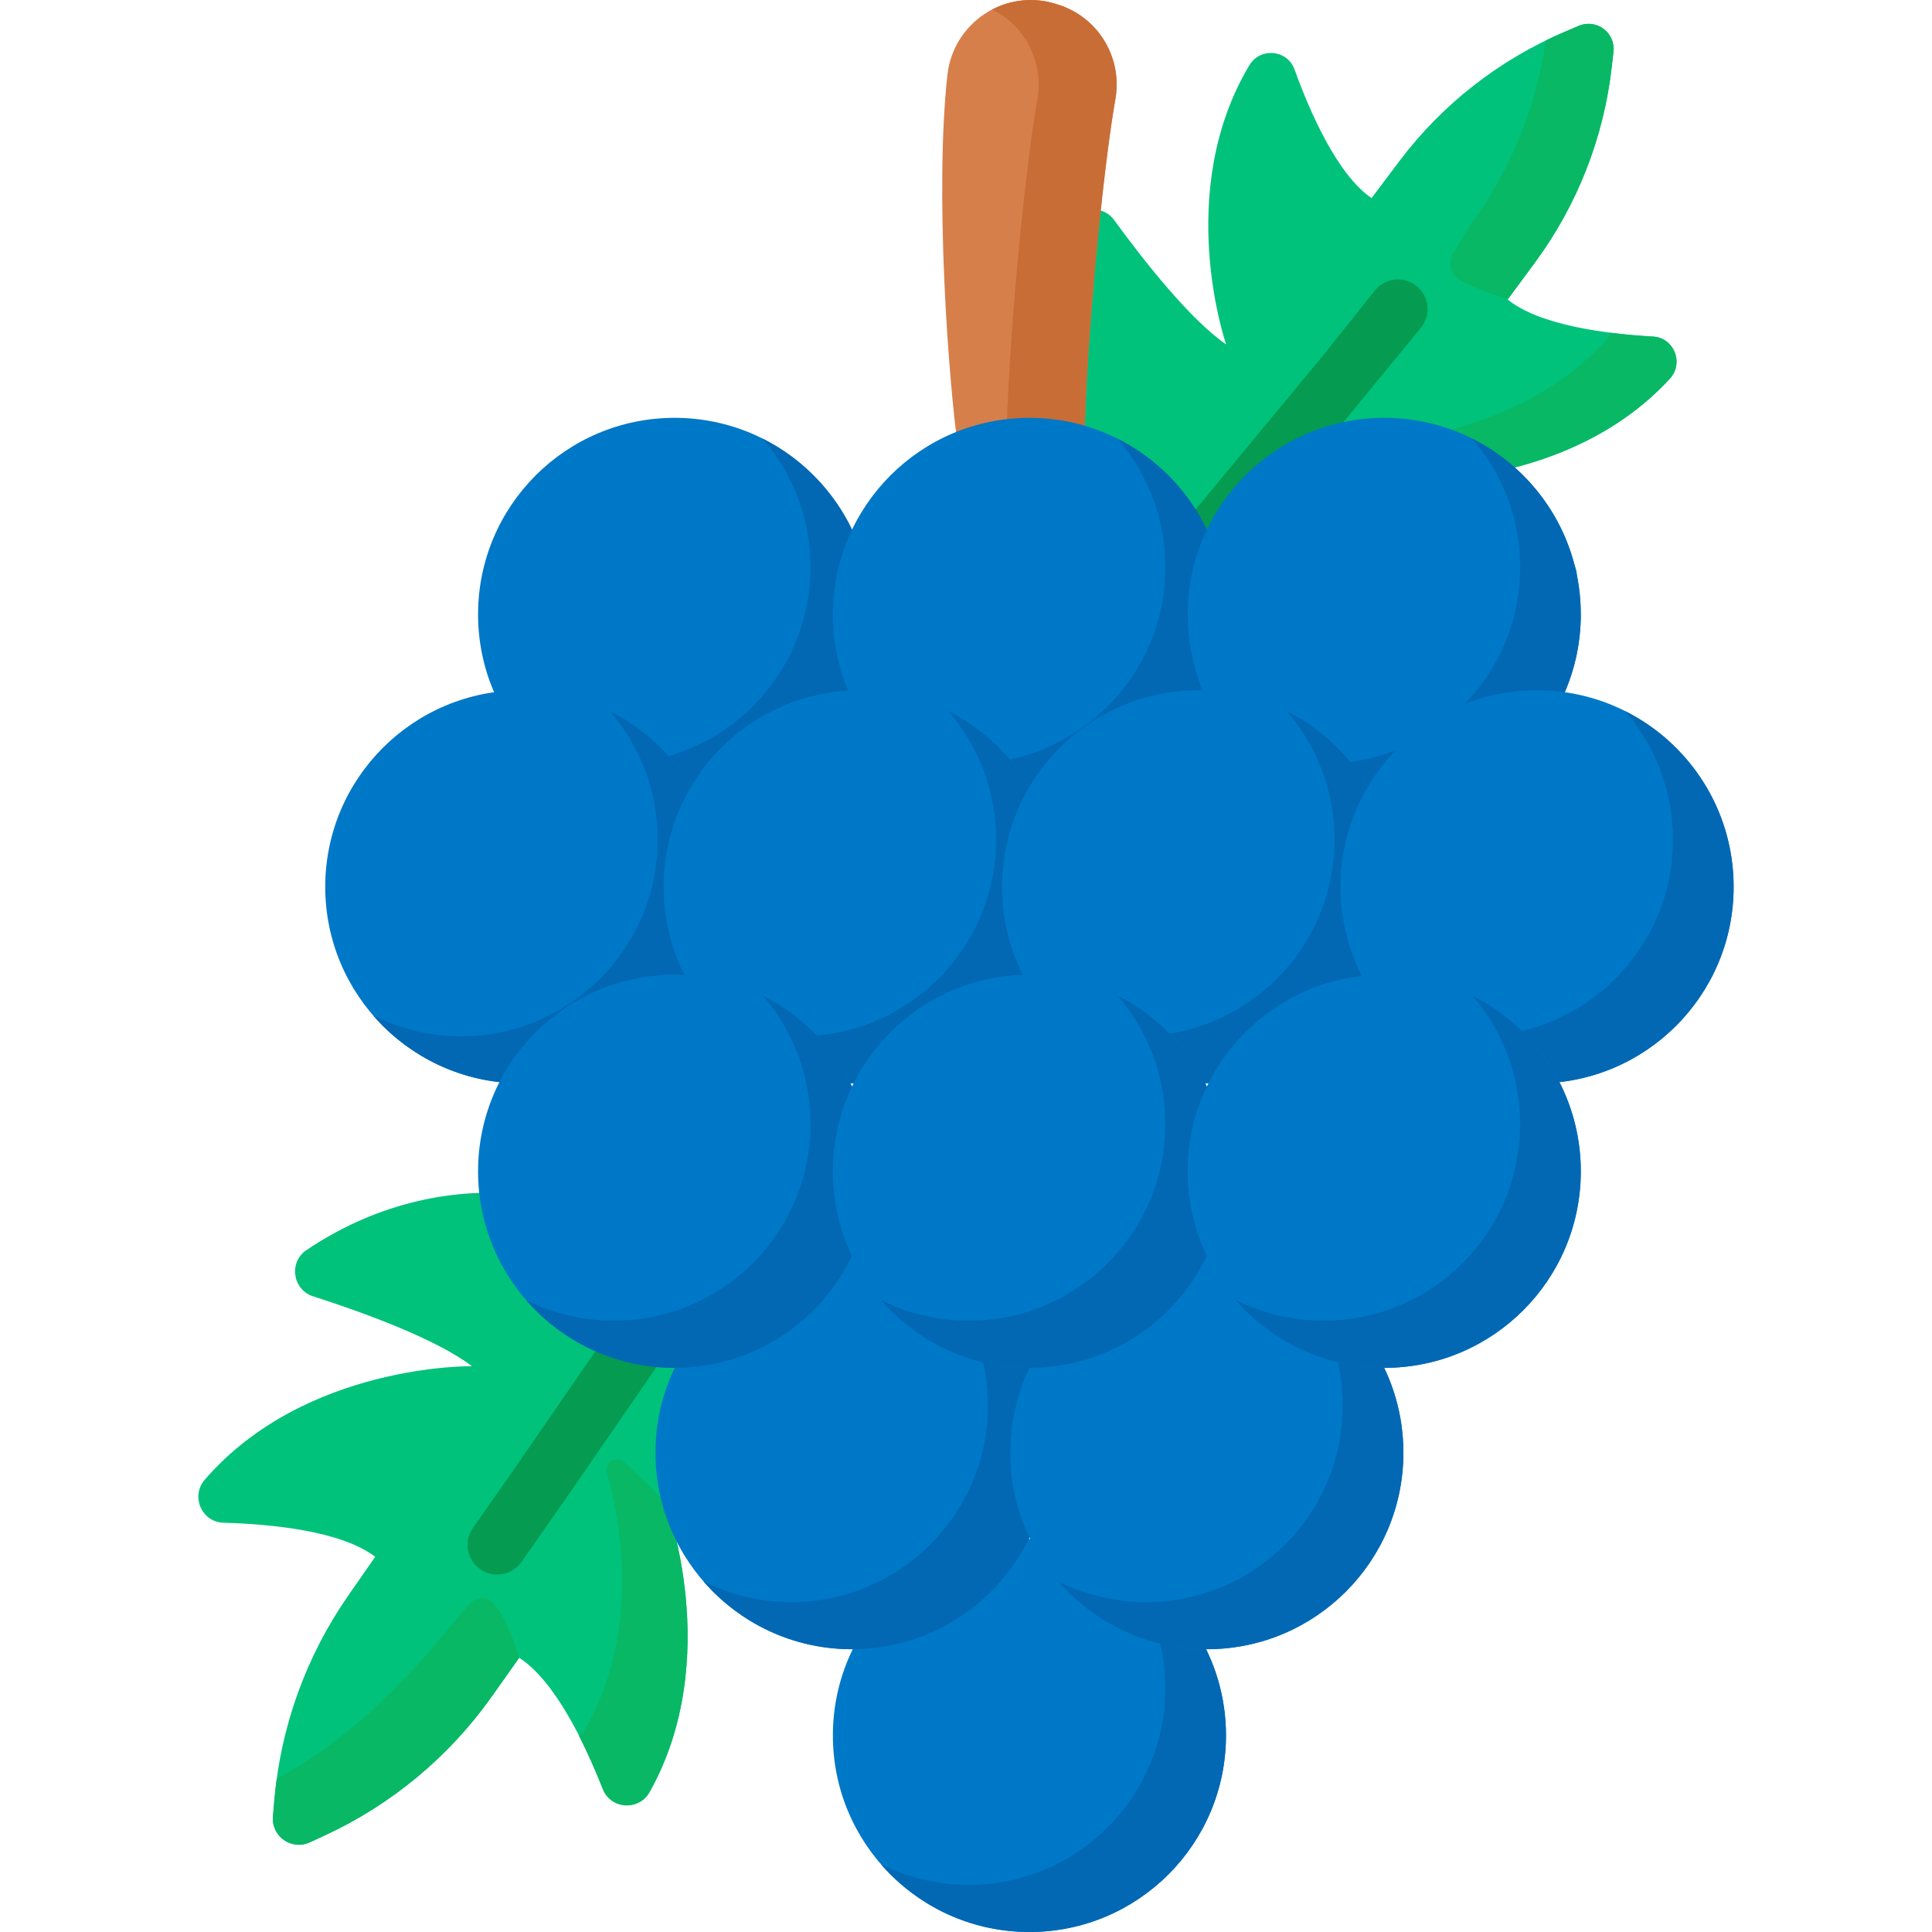 <svg id="Capa_1" enable-background="new 0 0 512.143 512.143" height="512" viewBox="0 0 512.143 512.143" width="512" xmlns="http://www.w3.org/2000/svg"><g><path d="m125.104 362.155s-44.163-.712-70.823 30.091c-3.799 4.389-.824 11.246 4.978 11.41 12.653.357 31.161 2.129 40.198 9.021l-7.182 10.339c-11.18 16.094-17.928 34.846-19.568 54.373l-.35 4.163c-.441 5.257 4.949 9.038 9.741 6.832l3.795-1.747c17.801-8.193 33.133-20.924 44.457-36.917l7.274-10.274c9.558 6.149 17.528 22.947 22.173 34.722 2.13 5.4 9.59 5.861 12.423.795 19.882-35.556 4.17-76.837 4.17-76.837 10.152 6.553 23.449 22.544 31.755 33.275 3.502 4.525 10.715 3.055 12.112-2.493 5.015-19.92 3.312-40.755-5.933-59.648-7.136-14.583-17.868-26.884-30.707-35.988-12.933-8.971-28.153-14.872-44.295-16.614-20.912-2.257-41.081 3.238-58.103 14.738-4.741 3.203-3.666 10.485 1.781 12.237 12.922 4.153 32.485 11.209 42.104 18.522z" fill="#00c27a"/><path d="m137.6 439.503-7.244 10.218c-11.327 15.996-26.664 28.726-44.461 36.913l-3.79 1.748c-4.795 2.209-10.186-1.57-9.746-6.826l.345-4.167c.167-1.958.377-3.905.649-5.842 15.347-8.302 29.145-20.487 41.216-34.715l9.88-11.631c1.702-2.003 4.822-2.024 6.494.004 3.041 3.689 5.003 8.833 6.657 14.298z" fill="#08b865"/><path d="m176.39 398.233c.283.775 15.504 41.603-4.188 76.82-2.827 5.067-10.291 4.606-12.416-.796-1.696-4.282-3.821-9.234-6.313-14.102.722-.544 1.361-1.256 1.853-2.146 14.375-25.706 9.399-53.986 5.545-67.674-.739-2.624 2.354-4.618 4.428-2.849 3.796 3.241 11.29 10.873 11.091 10.747z" fill="#08b865"/><path d="m373.505 127.418s42.581 1.916 69.154-27.055c3.786-4.128 1.108-10.825-4.485-11.145-12.195-.697-29.999-2.921-38.524-9.821l7.215-9.773c11.232-15.213 18.264-33.114 20.389-51.904l.453-4.006c.572-5.058-4.523-8.855-9.207-6.861l-3.709 1.579c-17.399 7.407-32.543 19.262-43.911 34.373l-7.303 9.708c-9.049-6.197-16.269-22.623-20.422-34.11-1.905-5.268-9.088-5.921-11.962-1.112-20.168 33.745-6.161 74.002-6.161 74.002-9.611-6.604-21.992-22.399-29.705-32.982-3.252-4.462-10.251-3.245-11.753 2.068-5.392 19.076-4.329 39.221 4.063 57.703 6.478 14.266 16.487 26.43 28.619 35.569 12.225 9.014 26.743 15.129 42.265 17.259 20.109 2.76 39.718-1.98 56.457-12.599 4.662-2.958 3.828-10.012-1.378-11.854-12.345-4.366-31.02-11.716-40.095-19.039z" fill="#00c27a"/><path d="m399.759 79.252c-4.619-1.328-9.009-2.999-12.649-5.01-2.528-1.397-3.397-4.606-1.902-7.077l4.564-7.541c10.636-14.395 17.493-31.207 19.995-48.9 1.654-.806 3.329-1.57 5.025-2.293l3.706-1.581c4.69-1.989 9.778 1.811 9.212 6.867l-.461 3.999c-2.125 18.792-9.15 36.693-20.383 51.904z" fill="#08b865"/><path d="m442.66 100.367c-25.156 27.418-64.655 27.167-68.801 27.062-.01 0-.01 0-.01 0-6.826-3.141-13.18-6.585-17.441-10.019 0 0 42.577 1.916 69.157-27.051.691-.754 1.162-1.476 1.413-2.146 3.957.502 7.789.817 11.191 1.005 5.601.325 8.281 7.014 4.491 11.149z" fill="#08b865"/><g><path d="m311.731 161.503c-1.764 0-3.538-.591-5.002-1.803-3.341-2.765-3.807-7.715-1.042-11.055l45.235-54.647 13.35-16.764c2.591-3.476 7.511-4.195 10.988-1.604s4.195 7.511 1.604 10.988l-59.08 72.04c-1.553 1.876-3.795 2.845-6.053 2.845z" fill="#059b50"/></g><path d="m254.11 119.79c-2.721-18.625-6.372-69.025-2.97-99.912 1.532-13.907 15.295-23.013 28.659-18.869.191.059.383.118.574.177 10.7 3.288 17.239 14.06 15.297 25.085-3.427 19.455-7.875 65.935-8.191 91.247-.115 9.21-7.56 16.637-16.77 16.637-8.335 0-15.394-6.117-16.599-14.365z" fill="#d77f4a"/><path d="m295.668 26.269c-3.423 19.461-7.873 65.932-8.187 91.246-.115 9.213-7.558 16.635-16.771 16.635-3.873 0-7.485-1.319-10.343-3.57 3.873-3.036 6.375-7.757 6.438-13.065.314-25.313 4.763-71.785 8.187-91.246 1.738-9.83-3.277-19.462-11.966-23.754 4.952-2.596 10.898-3.329 16.771-1.507.188.063.387.115.576.178 10.699 3.287 17.242 14.06 15.295 25.083z" fill="#c86d36"/><g><path d="m131.794 417.384c-1.558 0-3.13-.462-4.501-1.424-3.551-2.49-4.41-7.386-1.92-10.937l11.153-15.903 30.766-44.658c2.459-3.571 7.349-4.472 10.92-2.011 3.571 2.46 4.472 7.349 2.011 10.92l-30.804 44.712-11.19 15.956c-1.528 2.18-3.962 3.345-6.435 3.345z" fill="#059b50"/></g><circle cx="272.888" cy="460.04" fill="#0078c8" r="52.103"/><path d="m324.991 460.04c0 28.779-23.335 52.103-52.103 52.103-15.735 0-29.846-6.972-39.394-18.006 7.014 3.517 14.928 5.496 23.303 5.496 28.779 0 52.103-23.325 52.103-52.103 0-13.034-4.784-24.958-12.699-34.086 17.065 8.541 28.79 26.202 28.79 46.596z" fill="#0268b4"/><circle cx="225.86" cy="385.084" fill="#0078c8" r="52.103"/><path d="m277.963 385.083c0 28.779-23.335 52.103-52.103 52.103-15.735 0-29.846-6.972-39.394-18.006 7.014 3.517 14.928 5.496 23.303 5.496 28.779 0 52.103-23.325 52.103-52.103 0-13.034-4.784-24.958-12.699-34.086 17.065 8.542 28.79 26.203 28.79 46.596z" fill="#0268b4"/><circle cx="319.916" cy="385.084" fill="#0078c8" r="52.103"/><path d="m372.019 385.083c0 28.779-23.335 52.103-52.103 52.103-15.735 0-29.846-6.972-39.394-18.006 7.014 3.517 14.928 5.496 23.303 5.496 28.779 0 52.103-23.325 52.103-52.103 0-13.034-4.784-24.958-12.699-34.086 17.065 8.542 28.79 26.203 28.79 46.596z" fill="#0268b4"/><circle cx="178.832" cy="162.866" fill="#0078c8" r="52.103"/><path d="m230.939 162.866c0 28.779-23.335 52.103-52.103 52.103-15.735 0-29.846-6.972-39.394-18.006 7.014 3.517 14.928 5.496 23.303 5.496 28.779 0 52.103-23.325 52.103-52.103 0-13.034-4.784-24.958-12.699-34.086 17.065 8.542 28.79 26.203 28.79 46.596z" fill="#0268b4"/><circle cx="272.888" cy="162.866" fill="#0078c8" r="52.103"/><path d="m324.991 162.866c0 28.779-23.325 52.103-52.103 52.103-15.735 0-29.847-6.972-39.394-18.006 7.014 3.517 14.939 5.496 23.314 5.496 28.768 0 52.103-23.325 52.103-52.103 0-13.034-4.784-24.958-12.699-34.086 17.064 8.553 28.779 26.203 28.779 46.596z" fill="#0268b4"/><circle cx="366.944" cy="162.866" fill="#0078c8" r="52.103"/><path d="m419.043 162.866c0 28.779-23.324 52.103-52.103 52.103-15.735 0-29.836-6.972-39.394-18.006 7.014 3.517 14.939 5.496 23.314 5.496 28.779 0 52.103-23.325 52.103-52.103 0-13.034-4.784-24.958-12.699-34.086 17.064 8.553 28.779 26.203 28.779 46.596z" fill="#0268b4"/><circle cx="138.32" cy="235.088" fill="#0078c8" r="52.103"/><path d="m190.422 235.088c0 28.779-23.335 52.103-52.103 52.103-15.735 0-29.846-6.972-39.394-18.006 7.014 3.517 14.928 5.496 23.303 5.496 28.779 0 52.103-23.325 52.103-52.103 0-13.034-4.784-24.958-12.699-34.086 17.065 8.541 28.79 26.202 28.79 46.596z" fill="#0268b4"/><circle cx="228.032" cy="235.088" fill="#0078c8" r="52.103"/><path d="m280.134 235.088c0 28.779-23.335 52.103-52.103 52.103-15.735 0-29.846-6.972-39.394-18.006 7.014 3.517 14.928 5.496 23.303 5.496 28.779 0 52.103-23.325 52.103-52.103 0-13.034-4.784-24.958-12.699-34.086 17.065 8.541 28.79 26.202 28.79 46.596z" fill="#0268b4"/><circle cx="317.744" cy="235.088" fill="#0078c8" r="52.103"/><path d="m369.847 235.088c0 28.779-23.335 52.103-52.103 52.103-15.735 0-29.846-6.972-39.394-18.006 7.014 3.517 14.928 5.496 23.303 5.496 28.779 0 52.103-23.325 52.103-52.103 0-13.034-4.784-24.958-12.699-34.086 17.065 8.541 28.79 26.202 28.79 46.596z" fill="#0268b4"/><circle cx="407.456" cy="235.088" fill="#0078c8" r="52.103"/><path d="m459.559 235.088c0 28.779-23.335 52.103-52.103 52.103-15.735 0-29.846-6.972-39.394-18.006 7.014 3.517 14.928 5.496 23.303 5.496 28.779 0 52.103-23.325 52.103-52.103 0-13.034-4.784-24.958-12.699-34.086 17.065 8.541 28.79 26.202 28.79 46.596z" fill="#0268b4"/><circle cx="178.832" cy="310.496" fill="#0078c8" r="52.103"/><path d="m230.935 310.495c0 28.779-23.335 52.103-52.103 52.103-15.735 0-29.846-6.972-39.394-18.006 7.014 3.517 14.928 5.496 23.303 5.496 28.779 0 52.103-23.325 52.103-52.103 0-13.034-4.784-24.958-12.699-34.086 17.065 8.542 28.79 26.203 28.79 46.596z" fill="#0268b4"/><circle cx="272.888" cy="310.496" fill="#0078c8" r="52.103"/><path d="m324.991 310.495c0 28.779-23.335 52.103-52.103 52.103-15.735 0-29.846-6.972-39.394-18.006 7.014 3.517 14.928 5.496 23.303 5.496 28.779 0 52.103-23.325 52.103-52.103 0-13.034-4.784-24.958-12.699-34.086 17.065 8.542 28.79 26.203 28.79 46.596z" fill="#0268b4"/><circle cx="366.944" cy="310.496" fill="#0078c8" r="52.103"/><path d="m419.047 310.495c0 28.779-23.335 52.103-52.103 52.103-15.735 0-29.846-6.972-39.394-18.006 7.014 3.517 14.928 5.496 23.303 5.496 28.779 0 52.103-23.325 52.103-52.103 0-13.034-4.784-24.958-12.699-34.086 17.065 8.542 28.79 26.203 28.79 46.596z" fill="#0268b4"/></g></svg>